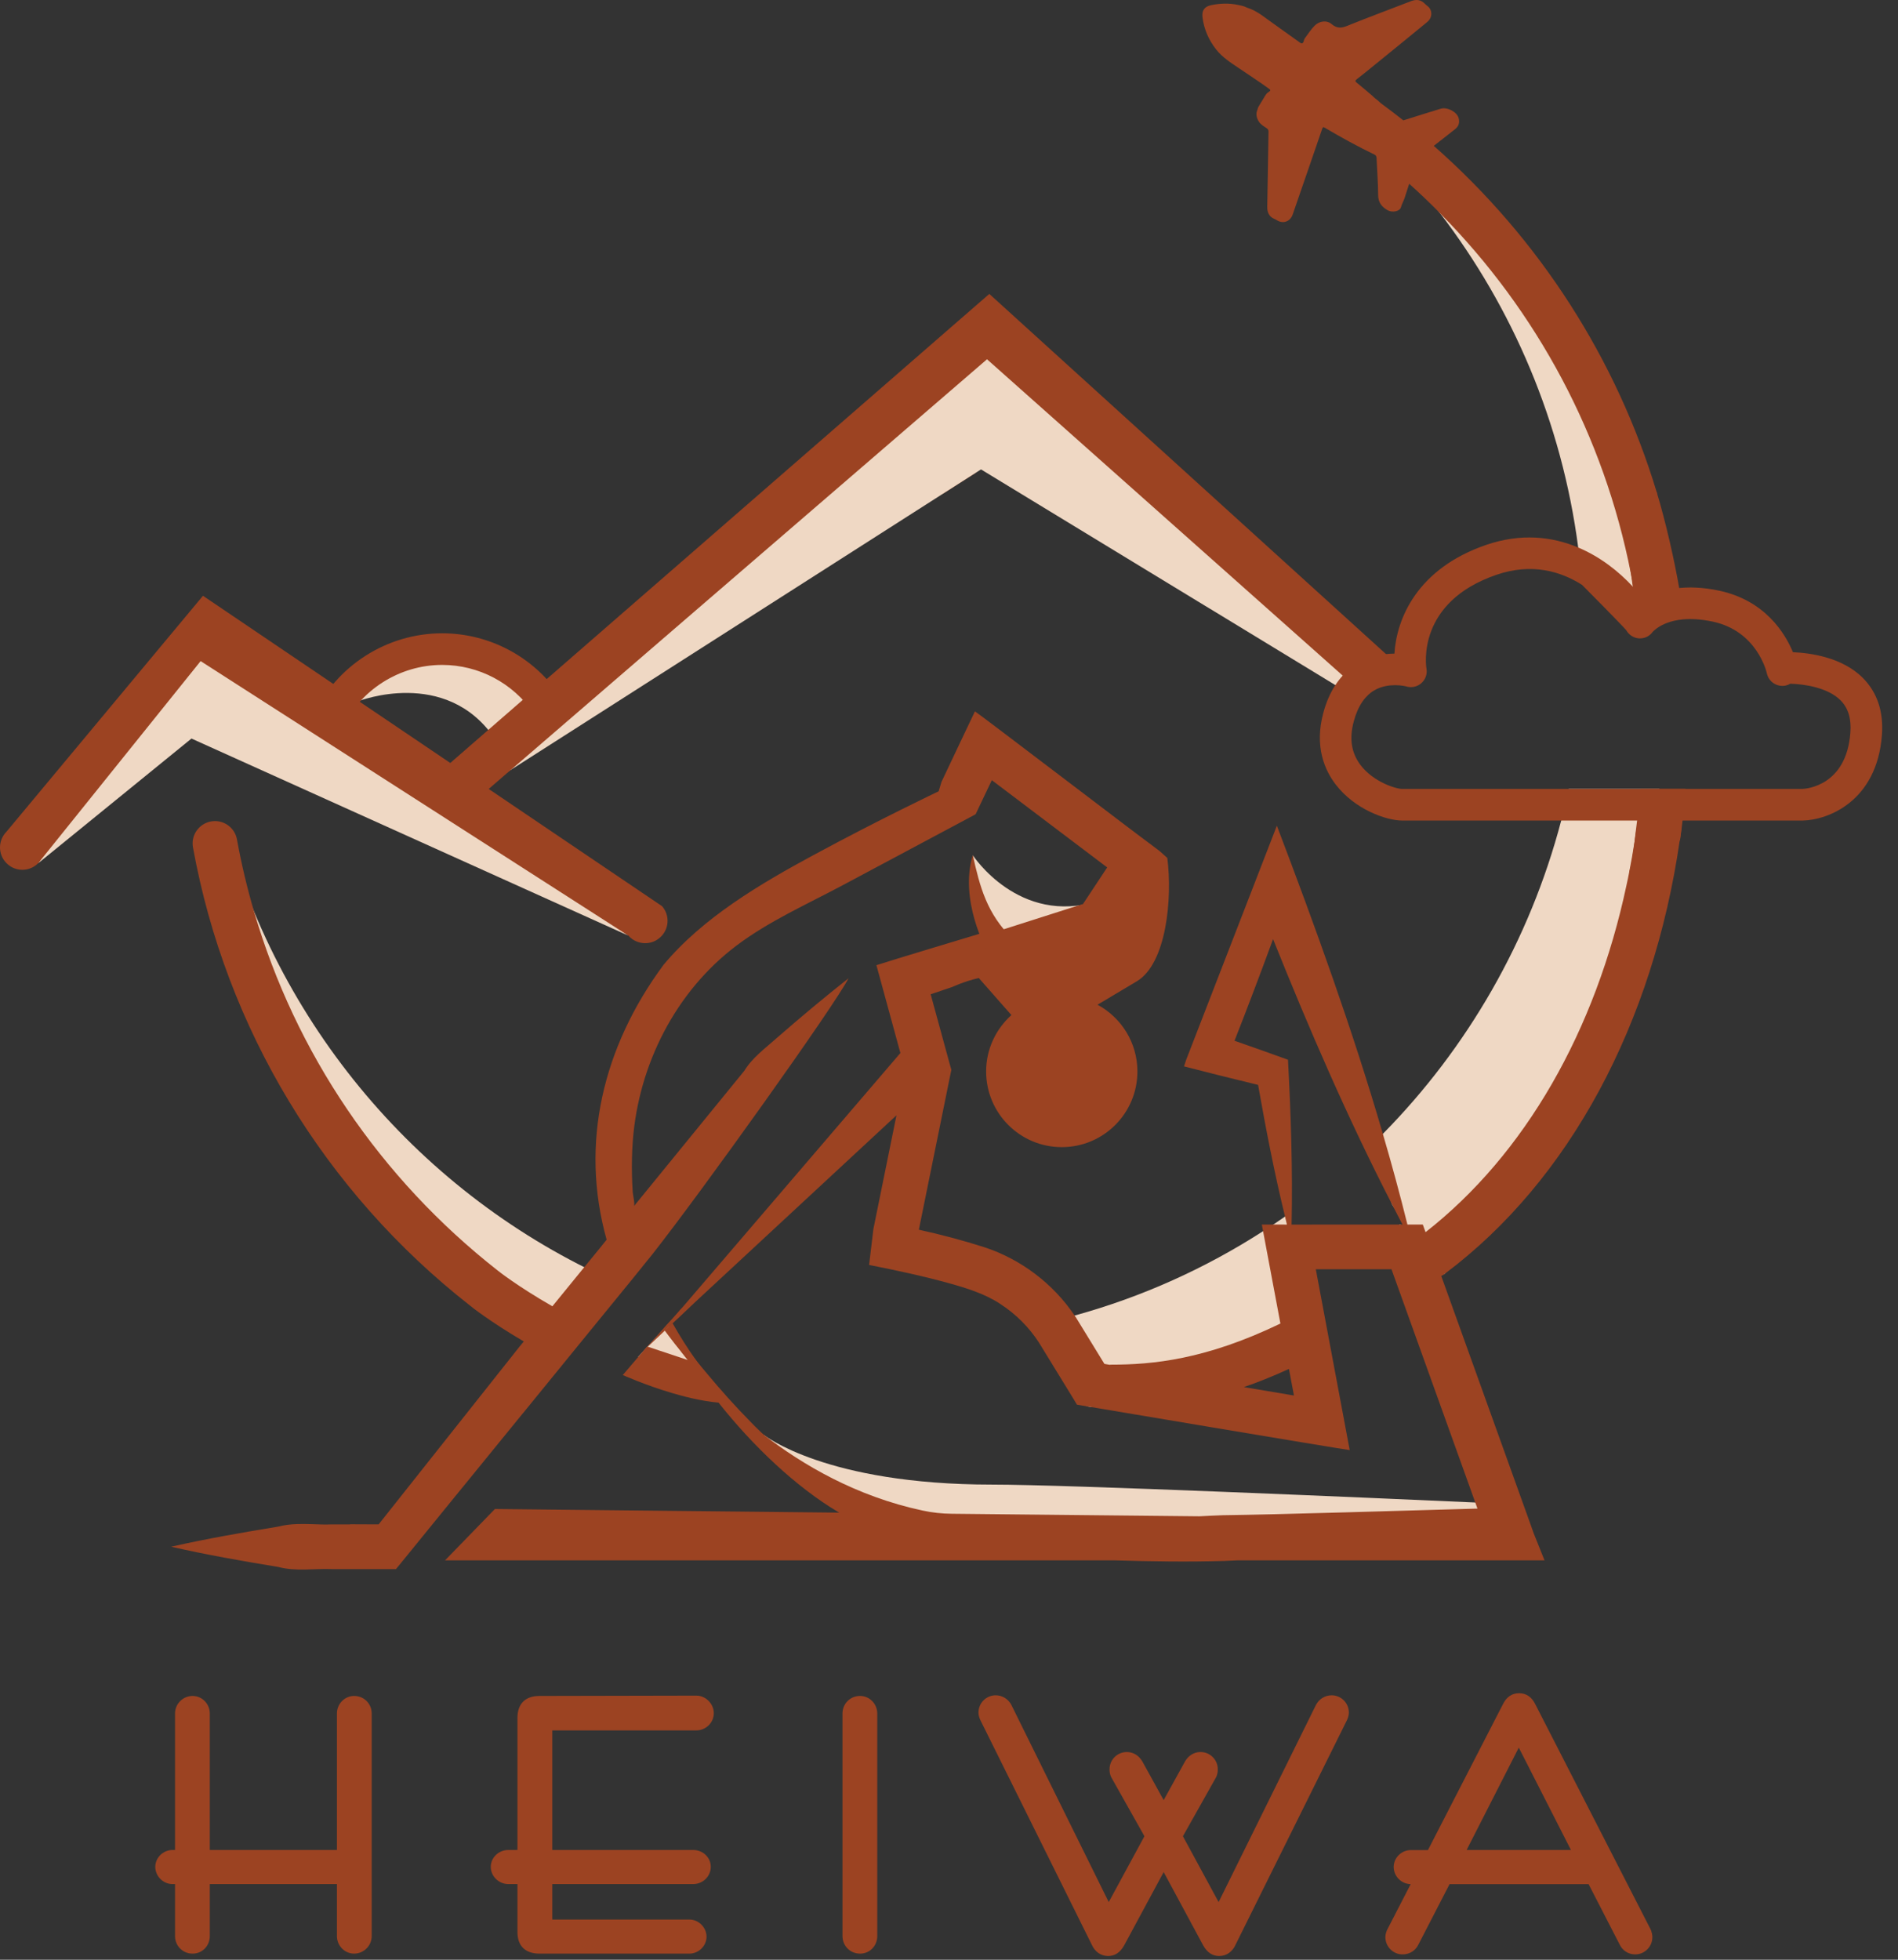 <svg width="93" height="96" viewBox="0 0 93 96" fill="none" xmlns="http://www.w3.org/2000/svg">
<rect x="0" y="0" width="93" height="96" fill="#333333" stroke="none"/>
<path d="M34.153 67.778L33.871 66.573L32.721 64.875L31.266 66.473L34.153 67.778Z" fill="#EFD8C4"/>
<path d="M17.578 34.343C17.578 34.343 21.825 32.683 24.216 36.143C26.788 34.507 26.812 34.108 26.812 34.108C26.812 34.108 25.217 31.605 24.216 31.8C23.216 31.995 17.968 31.583 17.578 34.346V34.343Z" fill="#EFD8C4"/>
<path d="M79.42 30.466C79.572 30.538 79.714 30.646 79.823 30.755C79.86 30.792 79.894 30.829 79.928 30.863C79.94 30.875 79.953 30.888 79.965 30.9C79.987 30.916 80.009 30.928 80.033 30.94C80.04 30.94 80.043 30.947 80.049 30.95C80.064 30.956 80.08 30.959 80.098 30.965C80.111 30.965 80.12 30.965 80.129 30.965C80.145 30.962 80.16 30.956 80.176 30.953C80.198 30.94 80.213 30.928 80.222 30.925C80.297 30.882 80.374 30.841 80.445 30.789C80.65 30.643 80.842 30.482 81.065 30.364C81.09 30.352 81.115 30.346 81.139 30.336C81.121 30.2 81.102 30.064 81.08 29.927C81.043 29.661 80.997 29.398 80.953 29.134C80.944 29.094 80.938 29.054 80.932 29.014C80.724 27.858 80.461 26.74 80.157 25.665C77.688 16.911 72.376 10.917 69.641 9.297C69.944 9.662 70.242 10.031 70.533 10.409C70.536 10.412 70.539 10.418 70.545 10.424C74.117 15.08 76.527 20.69 77.329 26.811C77.373 27.109 77.406 27.406 77.438 27.706C77.453 27.849 77.465 27.994 77.478 28.14C77.577 28.14 77.679 28.168 77.757 28.215C77.865 28.276 77.995 28.422 78.014 28.549C78.038 28.713 78.06 28.881 78.079 29.045C78.701 29.547 79.154 30.098 79.42 30.463V30.466Z" fill="#EFD8C4"/>
<path d="M30.515 62.956L27.839 65.586C27.408 65.329 26.975 65.06 26.547 64.775C16.919 57.873 9.869 45.526 11.012 40.445C13.76 50.615 21.036 58.898 30.515 62.953V62.956Z" fill="#EFD8C4"/>
<path d="M63.753 65.538C60.748 66.792 57.263 68.056 53.478 68.924H53.475C53.376 68.908 53.304 68.896 53.261 68.889H53.255L50.969 64.859C51.536 64.735 52.099 64.596 52.654 64.444C55.962 63.533 59.066 62.13 61.888 60.312C61.891 60.312 61.891 60.309 61.894 60.309C62.024 60.228 62.151 60.145 62.278 60.061C62.316 60.033 62.356 60.008 62.393 59.983H62.396C62.588 59.856 62.777 59.726 62.963 59.596C62.994 59.575 63.025 59.553 63.056 59.531V59.987L63.753 65.538Z" fill="#EFD8C4"/>
<path d="M81.303 38.641C81.279 38.898 81.251 39.155 81.22 39.415C81.189 39.672 81.155 39.929 81.118 40.19C81.099 40.329 81.077 40.471 81.056 40.614C80.988 41.063 80.91 41.515 80.823 41.971C80.82 41.974 80.82 41.977 80.82 41.98C80.783 42.178 80.743 42.373 80.7 42.572C80.616 42.977 80.523 43.386 80.424 43.795C79.008 49.603 76.034 55.873 70.793 62.394C70.431 62.558 70.04 62.731 69.628 62.92L68.566 59.981L68.894 60.052L68.216 59.011C68.216 59.011 68.213 59.008 68.213 59.005L67.172 56.127C67.37 55.935 67.565 55.743 67.757 55.545C71.89 51.354 74.953 46.081 76.499 40.19C76.567 39.932 76.632 39.675 76.691 39.415C76.753 39.158 76.812 38.898 76.865 38.641H81.303Z" fill="#EFD8C4"/>
<path d="M47.664 41.891C47.664 41.891 49.925 45.372 53.819 44.136C56.458 43.297 48.141 47.435 48.141 47.435L47.664 41.891Z" fill="#EFD8C4"/>
<path d="M74.049 73.68V75.157H43.927C43.927 75.157 43.388 74.832 42.623 74.343C42.409 74.206 42.174 74.058 41.929 73.9C40.052 72.682 37.515 70.932 37.441 70.319V70.312C37.441 70.312 37.438 70.303 37.438 70.297C37.438 70.297 40.445 72.725 48.608 72.725C52.319 72.725 67.147 73.373 72.287 73.602C73.392 73.649 74.049 73.68 74.049 73.68Z" fill="#EFD8C4"/>
<path d="M1.867 42.291L9.382 36.179L30.787 45.832L9.735 30.82L1.867 42.291Z" fill="#EFD8C4"/>
<path d="M17.352 83.078C16.887 83.078 16.509 83.465 16.509 83.939V90.624H10.28V83.939C10.28 83.465 9.902 83.078 9.437 83.078C8.972 83.078 8.576 83.456 8.576 83.939V90.624H8.452C7.993 90.624 7.609 91.002 7.609 91.451C7.609 91.9 7.987 92.294 8.452 92.294H8.576V94.84C8.576 95.323 8.954 95.701 9.437 95.701C9.92 95.701 10.28 95.314 10.28 94.84V92.294H16.509V94.84C16.509 95.314 16.887 95.701 17.352 95.701C17.816 95.701 18.213 95.323 18.213 94.84V83.939C18.213 83.456 17.835 83.078 17.352 83.078Z" fill="#9C4322"/>
<path d="M34.114 84.766C34.588 84.766 34.975 84.388 34.975 83.924C34.975 83.459 34.582 83.062 34.114 83.062L26.435 83.078C25.738 83.078 25.354 83.462 25.354 84.159V90.624H24.908C24.434 90.624 24.047 90.996 24.047 91.451C24.047 91.906 24.434 92.294 24.908 92.294H25.354V94.639C25.354 95.323 25.738 95.701 26.435 95.701H33.777C34.235 95.701 34.619 95.323 34.619 94.874C34.619 94.425 34.241 94.031 33.777 94.031H27.061V92.294H33.966C34.44 92.294 34.827 91.916 34.827 91.451C34.827 90.986 34.44 90.624 33.966 90.624H27.061V84.766H34.117H34.114Z" fill="#9C4322"/>
<path d="M42.142 83.078C41.659 83.078 41.281 83.456 41.281 83.939V94.84C41.281 95.323 41.659 95.701 42.142 95.701C42.626 95.701 42.985 95.314 42.985 94.84V83.939C42.985 83.465 42.607 83.078 42.142 83.078Z" fill="#9C4322"/>
<path d="M57.942 89.986L59.583 87.068C59.67 86.894 59.67 86.752 59.67 86.668C59.67 86.203 59.292 85.826 58.828 85.826C58.645 85.826 58.307 85.881 58.066 86.284L56.975 88.26L56.04 90.017L54.327 93.176L49.562 83.53C49.414 83.233 49.116 83.047 48.788 83.047C48.323 83.047 47.945 83.425 47.945 83.889C47.945 84.075 48.014 84.212 48.047 84.283L53.49 95.252C53.642 95.608 53.946 95.819 54.299 95.819C54.624 95.819 54.884 95.648 55.079 95.304L56.991 91.758L57.938 89.983L57.942 89.986Z" fill="#9C4322"/>
<path d="M56.096 89.986L54.454 87.068C54.367 86.894 54.367 86.752 54.367 86.668C54.367 86.203 54.745 85.826 55.21 85.826C55.392 85.826 55.73 85.881 55.972 86.284L57.062 88.26L57.998 90.017L59.711 93.176L64.475 83.53C64.624 83.233 64.921 83.047 65.249 83.047C65.714 83.047 66.092 83.425 66.092 83.889C66.092 84.075 66.024 84.212 65.99 84.283L60.547 95.252C60.395 95.608 60.092 95.819 59.739 95.819C59.413 95.819 59.153 95.648 58.958 95.304L57.047 91.758L56.099 89.983L56.096 89.986Z" fill="#9C4322"/>
<path d="M80.933 94.686C80.921 94.617 80.902 94.552 80.868 94.493L75.224 83.478C75.048 83.125 74.781 82.945 74.434 82.945C74.088 82.945 73.821 83.125 73.648 83.472L69.968 90.628H69.131C68.673 90.628 68.289 91.005 68.289 91.455C68.289 91.904 68.66 92.291 69.122 92.297L67.988 94.497C67.954 94.565 67.883 94.704 67.883 94.896C67.883 95.361 68.261 95.739 68.725 95.739C69.069 95.739 69.367 95.55 69.506 95.246L71.027 92.297H77.839L79.357 95.246C79.493 95.547 79.79 95.739 80.122 95.739C80.586 95.739 80.964 95.361 80.964 94.896C80.964 94.859 80.964 94.825 80.955 94.791L80.94 94.689L80.933 94.686ZM71.863 90.624L74.419 85.609L76.975 90.624H71.863Z" fill="#9C4322"/>
<path d="M32.53 65.127L32.521 65.115L32.118 65.586L32.564 65.171L32.53 65.127ZM32.53 65.127L32.521 65.115L32.118 65.586L32.564 65.171L32.53 65.127ZM81.176 24.108C79.2 17.578 75.439 11.704 70.254 7.145C70.604 6.869 70.954 6.596 71.307 6.321C71.48 6.181 71.53 5.995 71.471 5.782C71.384 5.475 70.91 5.23 70.591 5.326C69.981 5.515 69.374 5.701 68.761 5.896C68.401 5.611 68.033 5.329 67.661 5.057C67.568 4.967 67.466 4.877 67.361 4.803C67.317 4.766 67.28 4.722 67.234 4.685C66.986 4.471 66.735 4.258 66.478 4.05C66.403 3.988 66.388 3.954 66.478 3.883C66.763 3.666 67.038 3.437 67.317 3.211C68.191 2.504 69.058 1.795 69.928 1.082C70.158 0.9 70.201 0.59 70.028 0.373C69.966 0.305 69.882 0.252 69.82 0.187C69.622 -0.017 69.405 -0.042 69.145 0.054C68.104 0.457 67.048 0.847 66.007 1.268C65.719 1.386 65.505 1.395 65.254 1.185C65.009 0.974 64.65 1.024 64.418 1.256C64.238 1.436 64.105 1.652 63.95 1.854C63.913 1.9 63.891 1.965 63.876 2.027C63.843 2.133 63.783 2.152 63.696 2.086C63.067 1.64 62.441 1.188 61.816 0.739C61.593 0.581 61.354 0.454 61.091 0.37C60.973 0.308 60.843 0.277 60.71 0.252C60.7 0.246 60.694 0.246 60.688 0.246C60.236 0.147 59.787 0.159 59.334 0.255C59.009 0.327 58.879 0.522 58.922 0.856C58.997 1.439 59.226 1.959 59.588 2.421C59.886 2.799 60.282 3.056 60.673 3.319C61.171 3.66 61.682 3.985 62.175 4.344C62.262 4.406 62.265 4.443 62.169 4.502C62.085 4.549 62.026 4.629 61.974 4.716C61.89 4.855 61.8 4.998 61.72 5.137C61.67 5.209 61.63 5.283 61.617 5.363C61.583 5.444 61.565 5.521 61.565 5.596C61.565 5.729 61.614 5.853 61.692 5.971C61.785 6.11 61.927 6.187 62.06 6.277C62.132 6.324 62.159 6.373 62.156 6.46C62.135 7.687 62.116 8.913 62.094 10.14C62.091 10.317 62.132 10.468 62.249 10.595C62.327 10.685 62.444 10.716 62.544 10.775C62.856 10.983 63.213 10.868 63.34 10.509C63.597 9.768 63.851 9.019 64.111 8.275C64.334 7.619 64.563 6.965 64.786 6.311C64.811 6.237 64.83 6.206 64.916 6.259C65.706 6.726 66.512 7.169 67.336 7.566C67.413 7.603 67.444 7.646 67.45 7.739C67.475 8.343 67.525 8.951 67.528 9.555C67.528 9.917 67.704 10.134 67.992 10.298C68.222 10.431 68.593 10.357 68.646 10.149C68.689 9.988 68.773 9.855 68.823 9.703C68.897 9.465 68.974 9.236 69.049 9.003C69.56 9.459 70.052 9.929 70.532 10.416C70.536 10.416 70.542 10.422 70.545 10.431C75.34 15.264 78.593 21.391 79.909 28.082C79.915 28.104 79.918 28.128 79.922 28.153C79.968 28.355 80.002 28.562 80.039 28.77C80.055 28.85 80.07 28.931 80.083 29.011C80.145 29.017 80.204 29.02 80.262 29.024C80.495 29.039 80.718 29.039 80.931 29.02C81.387 28.986 81.783 29.259 82.075 29.036C82.124 28.996 82.26 28.993 82.304 28.946C82.047 27.447 81.616 25.548 81.176 24.108ZM32.53 65.127L32.521 65.115L32.118 65.586L32.564 65.171L32.53 65.127ZM47.241 22.444L46.439 23.761C46.355 23.9 46.265 24.049 46.169 24.21L47.826 23.15C47.483 22.732 47.269 22.478 47.241 22.444ZM34.057 66.738L34.209 66.788C34.187 66.757 34.166 66.726 34.141 66.692C34.132 66.682 34.125 66.673 34.122 66.664C33.698 66.066 33.307 65.453 32.954 64.824C32.954 64.82 32.954 64.817 32.951 64.814L32.79 64.963L32.772 64.978L32.564 65.171L32.573 65.183L32.769 65.443C32.961 65.7 33.159 65.954 33.363 66.199C33.376 66.215 33.388 66.233 33.401 66.249C33.496 66.369 33.596 66.484 33.695 66.602C33.701 66.608 33.704 66.614 33.707 66.62H33.71V66.623C33.85 66.788 33.989 66.952 34.132 67.113C34.163 67.147 34.19 67.181 34.221 67.212H34.454L34.054 66.738H34.057ZM32.53 65.127L32.521 65.115L32.118 65.586L32.564 65.171L32.53 65.127ZM32.53 65.127L32.521 65.115L32.118 65.586L32.564 65.171L32.53 65.127ZM32.53 65.127L32.521 65.115L32.118 65.586L32.564 65.171L32.53 65.127ZM81.058 40.618C81.003 40.621 80.947 40.621 80.891 40.621C80.653 40.628 80.414 40.631 80.179 40.637C80.151 40.829 80.123 41.021 80.092 41.213V41.222C80.014 41.733 79.925 42.238 79.826 42.74C79.785 42.945 79.745 43.149 79.699 43.35C78.181 50.494 74.736 56.537 69.851 60.36L69.715 59.985H68.962C68.593 58.498 68.191 57.02 67.76 55.549C66.273 50.438 64.455 45.417 62.565 40.448L58.111 51.943V51.95L58.015 52.238C59.21 52.547 60.44 52.854 61.645 53.145C62.026 55.304 62.444 57.46 62.965 59.598C62.993 59.728 63.027 59.858 63.058 59.988C62.81 59.988 62.59 59.988 62.398 59.985H62.395C62.144 59.988 61.949 59.988 61.828 59.985C61.837 60.035 61.859 60.149 61.89 60.313C62.032 61.072 62.383 62.943 62.739 64.836C59.08 66.602 56.488 66.85 54.428 66.85C54.409 66.85 54.387 66.856 54.366 66.856C54.335 66.85 54.136 66.815 54.115 66.812C53.743 66.205 52.73 64.554 52.73 64.554C52.705 64.517 52.681 64.48 52.656 64.446C51.606 62.881 50.017 61.679 48.223 61.094C47.179 60.76 46.098 60.474 45.023 60.239L46.563 52.659L46.615 52.405L46.544 52.154L45.602 48.706C46.061 48.551 46.525 48.394 46.621 48.362C46.646 48.362 47.207 48.081 47.96 47.91L49.558 49.725C48.802 50.407 48.319 51.386 48.319 52.486C48.319 54.533 49.979 56.194 52.027 56.194C54.075 56.194 55.732 54.533 55.732 52.486C55.732 51.073 54.939 49.843 53.777 49.218L55.701 48.071C57.154 47.204 57.454 44.013 57.197 42.028C57.197 42.025 56.816 41.687 56.816 41.687C56.605 41.529 56.398 41.371 56.398 41.371C55.784 40.931 48.105 35.064 47.771 34.847C47.455 35.495 46.593 37.338 46.141 38.283V38.292H46.135L45.993 38.763C45.993 38.763 43.14 40.116 39.859 41.888C37.279 43.282 34.432 44.949 32.499 47.281C32.499 47.285 32.496 47.288 32.493 47.291C29.547 51.287 28.401 56.005 29.724 60.728C29.439 61.078 29.522 60.979 29.38 61.156L28.63 62.073L27.066 63.99C25.353 63.008 24.408 62.256 24.386 62.237C18.631 57.727 14.474 51.578 12.448 44.655C12.448 44.651 12.445 44.648 12.445 44.645C12.107 43.49 11.828 42.316 11.611 41.123C11.503 40.525 10.933 40.132 10.338 40.24C9.747 40.346 9.347 40.916 9.455 41.51C11.069 50.388 15.892 58.365 23.023 63.95C23.067 63.99 23.987 64.728 25.666 65.713L25.464 65.957L18.553 74.674L17.156 74.668V74.674H16.258C15.93 74.69 15.601 74.674 15.27 74.662H15.254C15.025 74.656 14.793 74.65 14.563 74.659C14.251 74.668 13.941 74.702 13.631 74.783C11.881 75.071 10.131 75.374 8.387 75.768C10.131 76.167 11.881 76.471 13.631 76.759C14.508 76.991 15.384 76.83 16.258 76.864H19.402L19.755 76.434L21.821 73.894L22.363 73.228C22.546 73.001 22.738 72.769 22.93 72.534L25.628 69.222H25.631C25.985 68.789 26.344 68.349 26.703 67.906C26.737 67.862 26.774 67.819 26.809 67.776L28.549 65.641C29.37 64.632 30.194 63.622 30.994 62.646L31.647 61.837L31.858 61.577L31.969 61.438C34.376 58.387 40.919 49.23 41.575 47.923C40.373 48.874 39.206 49.849 38.059 50.85C37.496 51.352 36.864 51.81 36.47 52.455C35.826 53.248 32.992 56.72 31.062 59.087C31.124 59.012 31.009 58.511 31.003 58.399C30.984 58.117 30.972 57.835 30.966 57.553C30.953 56.99 30.966 56.423 31.009 55.859C31.294 52.163 33.094 48.579 36.083 46.324C37.678 45.122 39.537 44.301 41.287 43.366C43.288 42.297 45.289 41.232 47.291 40.163C47.356 40.129 47.421 40.092 47.486 40.058L47.805 39.887L47.96 39.559C47.96 39.559 48.279 38.887 48.598 38.218L54.251 42.492L53.065 44.286L52.848 44.354H52.842L49.242 45.503C49.224 45.51 49.202 45.516 49.183 45.519L48.985 45.584C48.907 45.794 48.675 45.767 48.434 45.736C48.403 45.733 48.372 45.73 48.341 45.726C48.589 45.671 48.657 45.655 48.88 45.605C48.886 45.605 48.892 45.602 48.901 45.602C48.926 45.596 48.954 45.59 48.985 45.584H48.973L47.963 45.333L48.099 45.683C48.099 45.683 48.201 45.723 48.204 45.73C48.245 45.711 48.034 45.736 48.084 45.739C48.04 45.748 48.142 45.677 48.099 45.686C48.096 45.686 48.214 45.692 48.211 45.695C48.198 45.699 47.997 45.742 47.997 45.742C47.997 45.742 43.573 47.071 42.944 47.281C42.944 47.285 42.948 47.291 42.948 47.297C43.081 47.774 43.716 50.106 44.118 51.584L33.36 64.136H33.357L33.091 64.452L33.069 64.477L32.886 64.69C32.886 64.69 32.886 64.684 32.88 64.681C32.88 64.681 32.879 64.679 32.877 64.675L32.713 64.858L32.505 65.087H32.508L32.524 65.115L32.725 64.879H32.728L32.858 64.721C32.917 64.78 32.892 64.755 32.954 64.814L33.171 64.616L33.459 64.347L33.754 64.071L43.926 54.635L42.796 60.202L42.585 61.965C43.868 62.218 45.224 62.507 46.473 62.853C47.343 63.095 48.279 63.38 49.035 63.891C49.778 64.374 50.419 65.016 50.902 65.759L52.51 68.38L52.77 68.81C52.77 68.81 65.765 70.997 66.134 71.034C66.01 70.381 64.972 64.83 64.473 62.175H68.181C68.578 63.287 71.372 71.053 72.286 73.599C72.326 73.711 72.363 73.81 72.394 73.9C68.705 74.002 62.695 74.191 59.926 74.225C59.539 74.237 59.158 74.259 58.774 74.278L46.643 74.154C46.16 74.151 45.677 74.098 45.206 73.996C41.95 73.302 39.317 71.75 37.437 70.294C37.406 70.269 37.378 70.248 37.347 70.223H37.344C37.344 70.223 37.325 70.204 37.316 70.198C37.031 69.975 36.761 69.752 36.514 69.535C35.826 68.817 35.179 68.07 34.59 67.296C34.578 67.277 34.562 67.261 34.55 67.243C34.55 67.24 34.544 67.234 34.537 67.231C34.537 67.224 34.531 67.218 34.525 67.212C34.497 67.175 34.466 67.135 34.441 67.097C34.358 66.983 34.293 66.896 34.252 66.843C34.234 66.815 34.221 66.797 34.215 66.791H34.212C34.19 66.757 34.169 66.726 34.144 66.692C34.135 66.682 34.128 66.673 34.125 66.664C33.701 66.066 33.311 65.453 32.958 64.824C32.958 64.82 32.958 64.817 32.954 64.814L32.793 64.963L32.775 64.978L32.567 65.171L32.577 65.183L32.772 65.443C32.964 65.7 33.162 65.954 33.366 66.199C33.379 66.215 33.391 66.233 33.404 66.249C33.5 66.369 33.599 66.484 33.698 66.602C33.704 66.608 33.707 66.614 33.71 66.62H33.713V66.623C33.853 66.788 33.992 66.952 34.135 67.113C34.166 67.147 34.194 67.181 34.224 67.212C34.296 67.293 34.364 67.37 34.441 67.447C34.77 67.813 35.107 68.169 35.454 68.519C35.522 68.594 35.59 68.662 35.659 68.73C35.823 68.897 35.99 69.061 36.157 69.225C35.965 69.052 35.786 68.885 35.621 68.73C35.609 68.717 35.6 68.708 35.59 68.696C35.584 68.693 35.584 68.689 35.584 68.689C35.058 68.181 34.667 67.754 34.426 67.472C34.327 67.361 34.255 67.274 34.206 67.212C34.184 67.184 34.166 67.162 34.153 67.147C34.169 67.169 34.181 67.19 34.197 67.212C34.258 67.302 34.321 67.395 34.386 67.484C34.392 67.494 34.398 67.5 34.404 67.509C34.695 67.921 35.008 68.324 35.333 68.717C36.591 70.226 38.066 71.577 39.357 72.639L39.58 72.825C39.645 72.881 39.711 72.933 39.779 72.986C40.175 73.302 40.547 73.59 40.885 73.841C40.94 73.884 40.996 73.925 41.052 73.965C41.114 74.011 41.173 74.055 41.234 74.098H41.104L39.735 74.083L24.25 73.921L21.806 76.437H54.648C56.426 76.49 58.207 76.517 59.985 76.465C60.186 76.456 60.406 76.446 60.623 76.437H75.681L75.154 75.124C75.067 74.873 74.962 74.584 74.962 74.584L70.619 62.503C70.681 62.479 70.743 62.441 70.793 62.398C76.904 57.826 81.006 50.144 82.307 41.157C82.31 41.151 82.313 41.145 82.313 41.142C82.316 41.133 82.316 41.12 82.319 41.111C82.322 41.092 82.329 41.067 82.332 41.03C82.338 40.987 82.344 40.944 82.35 40.9C82.359 40.829 82.372 40.748 82.381 40.652C82.381 40.634 82.387 40.615 82.391 40.597C81.944 40.603 81.498 40.612 81.055 40.618H81.058ZM60.948 67.949C61.645 67.711 62.376 67.416 63.157 67.06C63.244 67.531 63.327 67.971 63.402 68.361C62.822 68.265 62.07 68.138 60.948 67.949ZM68.569 59.985C67.466 59.985 64.951 59.988 63.287 59.988C63.343 57.293 63.253 54.598 63.11 51.913C62.24 51.596 61.366 51.287 60.49 50.983C61.14 49.332 61.766 47.672 62.379 46.005C64.148 50.416 66.038 54.781 68.215 59.009C68.215 59.012 68.219 59.012 68.219 59.016C68.383 59.341 68.55 59.663 68.72 59.985H68.569ZM32.53 65.127L32.521 65.115L32.118 65.586L32.564 65.171L32.53 65.127ZM34.057 66.738L34.209 66.788C34.187 66.757 34.166 66.726 34.141 66.692C34.132 66.682 34.125 66.673 34.122 66.664C33.698 66.066 33.307 65.453 32.954 64.824C32.954 64.82 32.954 64.817 32.951 64.814L32.79 64.963L32.772 64.978L32.564 65.171L32.573 65.183L32.769 65.443C32.961 65.7 33.159 65.954 33.363 66.199C33.376 66.215 33.388 66.233 33.401 66.249C33.496 66.369 33.596 66.484 33.695 66.602C33.701 66.608 33.704 66.614 33.707 66.62H33.71V66.623C33.85 66.788 33.989 66.952 34.132 67.113C34.163 67.147 34.19 67.181 34.221 67.212H34.454L34.054 66.738H34.057ZM32.53 65.127L32.521 65.115L32.118 65.586L32.564 65.171L32.53 65.127ZM61.828 59.985C61.837 60.035 61.859 60.149 61.89 60.313C61.893 60.313 61.893 60.31 61.896 60.31C62.026 60.23 62.153 60.146 62.28 60.062C62.317 60.035 62.358 60.01 62.395 59.985C62.144 59.988 61.949 59.988 61.828 59.985ZM32.53 65.127L32.521 65.115L32.118 65.586L32.564 65.171L32.53 65.127ZM34.438 67.097C34.355 66.983 34.289 66.896 34.249 66.843C34.231 66.815 34.218 66.797 34.212 66.791H34.209C34.187 66.757 34.166 66.726 34.141 66.692C34.132 66.682 34.125 66.673 34.122 66.664C33.698 66.066 33.307 65.453 32.954 64.824C32.954 64.82 32.954 64.817 32.951 64.814L32.79 64.963L32.772 64.978L32.564 65.171L32.573 65.183L32.769 65.443C32.961 65.7 33.159 65.954 33.363 66.199C33.376 66.215 33.388 66.233 33.401 66.249C33.496 66.369 33.596 66.484 33.695 66.602C33.701 66.608 33.704 66.614 33.707 66.62H33.71V66.623C33.85 66.788 33.989 66.952 34.132 67.113C34.163 67.147 34.19 67.181 34.221 67.212H34.519C34.491 67.175 34.46 67.135 34.435 67.097H34.438ZM32.53 65.127L32.521 65.115L32.118 65.586L32.564 65.171L32.53 65.127ZM32.437 44.388L23.946 38.648L23.761 38.524L23.379 38.264L22.063 37.375L17.63 34.38L17.574 34.342L16.335 33.506L9.945 29.185L0.323 40.736C-0.104 41.16 -0.11 41.857 0.32 42.285C0.745 42.715 1.438 42.715 1.866 42.291H1.869L1.881 42.276L1.888 42.266L9.83 32.385L30.789 45.832C31.009 46.08 31.309 46.203 31.613 46.203C31.87 46.203 32.13 46.114 32.335 45.931C32.793 45.531 32.837 44.84 32.437 44.388Z" fill="#9C4322"/>
<path d="M34.156 67.148C34.172 67.17 34.184 67.191 34.199 67.213H34.208C34.187 67.185 34.169 67.164 34.156 67.148Z" fill="#9C4322"/>
<path d="M34.156 67.148C34.172 67.17 34.184 67.191 34.199 67.213H34.208C34.187 67.185 34.169 67.164 34.156 67.148Z" fill="#9C4322"/>
<path d="M34.156 67.148C34.172 67.17 34.184 67.191 34.199 67.213H34.208C34.187 67.185 34.169 67.164 34.156 67.148Z" fill="#9C4322"/>
<path d="M37.434 70.298C37.403 70.273 37.375 70.251 37.344 70.227C37.359 70.245 37.375 70.261 37.39 70.276C37.406 70.292 37.421 70.304 37.437 70.32V70.313C37.437 70.313 37.434 70.304 37.434 70.298Z" fill="#9C4322"/>
<path d="M48.336 47.269L48.884 46.039L50.033 46.321L50.046 47.068L48.336 47.269Z" fill="#9C4322"/>
<path d="M35.948 69.156C35.948 69.156 34.709 67.986 33.405 66.245C32.1 64.504 33.69 66.297 33.69 66.297L36.161 69.222L35.945 69.156H35.948Z" fill="#9C4322"/>
<path d="M26.811 67.781C26.777 67.825 26.74 67.868 26.706 67.911H26.703L26.811 67.781Z" fill="#9C4322"/>
<path d="M35.543 62.203L33.752 64.071L33.458 64.347V64.35L33.173 64.619L32.956 64.824L32.798 64.972L32.78 64.991L32.575 65.183L31.742 65.97L31.726 65.985L31.531 66.171L31.714 65.967L31.717 65.964L32.256 65.366L32.504 65.087L32.712 64.858L32.876 64.675L33.356 64.139L33.359 64.136L35.543 62.203Z" fill="#9C4322"/>
<path d="M48.341 46.534C48.341 46.534 46.99 44.09 47.666 41.891C48.013 43.44 48.347 44.753 49.627 46.004C50.906 47.256 48.341 46.534 48.341 46.534Z" fill="#9C4322"/>
<path d="M35.661 68.73H35.617C35.58 68.73 35.543 68.73 35.506 68.724C35.45 68.724 35.395 68.721 35.336 68.718C35.292 68.715 35.246 68.712 35.199 68.709C34.778 68.671 34.332 68.594 33.895 68.495C33.691 68.448 33.486 68.396 33.285 68.34C33.17 68.309 33.056 68.278 32.944 68.244C31.606 67.85 30.516 67.358 30.516 67.358L31.529 66.172L31.708 65.961H31.714L31.739 65.97L33.678 66.615H33.681L33.706 66.621H33.709V66.624L34.047 66.735H34.053L34.205 66.788H34.208C34.208 66.788 34.227 66.816 34.245 66.844C34.285 66.896 34.351 66.983 34.434 67.098C34.462 67.132 34.49 67.172 34.518 67.212C34.524 67.219 34.53 67.225 34.53 67.231C34.536 67.234 34.539 67.24 34.543 67.243C34.555 67.262 34.571 67.278 34.583 67.296C34.707 67.466 34.855 67.662 35.001 67.86C35.004 67.863 35.004 67.866 35.007 67.869C35.014 67.875 35.017 67.878 35.02 67.885C35.243 68.182 35.472 68.489 35.658 68.73H35.661Z" fill="#9C4322"/>
<path d="M66.482 34.02C66.609 33.762 66.854 33.555 67.114 33.447C67.247 33.391 67.387 33.332 67.526 33.282L67.222 33.01L66.6 32.452L48.271 16.031L47.475 16.741L33.507 29.215L23.378 38.263L23.148 38.468C23.257 38.545 23.362 38.626 23.464 38.709L23.759 38.524L25.029 37.709H25.035L33.482 32.313L46.167 24.209L47.825 23.15L48.069 22.995L59.283 29.819H59.286L65.429 33.558H65.432L66.095 33.964L66.423 34.162C66.442 34.116 66.46 34.066 66.485 34.02H66.482Z" fill="#EFD8C4"/>
<path d="M66.987 33.558C67.272 33.415 67.585 33.331 67.898 33.273C68.202 33.217 68.515 33.164 68.824 33.18C68.951 33.186 69.078 33.201 69.205 33.214L68.766 32.817L67.914 32.043L48.476 14.398L46.729 15.916L33.523 27.406L26.782 33.27L26.436 33.573L25.615 34.286L23.92 35.76L22.062 37.377L20.649 38.604L20.547 38.694C20.754 38.777 20.959 38.867 21.157 38.966C21.16 38.966 21.16 38.969 21.163 38.969C21.656 39.217 22.117 39.518 22.539 39.861L23.945 38.65L25.029 37.712H25.035L33.498 30.413L48.299 17.654L48.361 17.598L65.792 33.096L66.371 33.613L66.631 33.843C66.727 33.725 66.851 33.626 66.987 33.558Z" fill="#9C4322"/>
<path d="M16.742 35.716L15.336 35.066C16.473 32.609 18.957 31.023 21.665 31.023C23.969 31.023 26.125 32.163 27.426 34.069L26.147 34.942C25.134 33.458 23.458 32.572 21.665 32.572C19.561 32.572 17.628 33.808 16.742 35.716Z" fill="#9C4322"/>
<path d="M79.926 28.155C79.951 28.335 79.978 28.524 80.003 28.728C80.04 28.991 80.074 29.273 80.112 29.574C80.136 29.781 80.161 29.998 80.186 30.221C80.208 30.416 80.229 30.618 80.251 30.822C80.394 30.872 80.508 30.89 80.654 30.89C80.725 30.89 80.79 30.89 80.858 30.881C81.041 30.67 81.255 30.481 81.475 30.326C81.732 30.147 82.069 29.924 82.413 29.843C82.404 29.75 82.395 29.663 82.385 29.571C82.382 29.521 82.376 29.471 82.37 29.422C82.289 29.23 82.212 29.029 82.144 28.821C82.122 28.765 82.103 28.709 82.085 28.654C81.422 26.637 81.193 24.227 81.18 24.109L80.161 25.674L79.656 26.451C79.656 26.451 79.771 27.068 79.913 28.084C79.92 28.105 79.923 28.13 79.926 28.155Z" fill="#9C4322"/>
<path d="M82.579 38.644C82.56 38.926 82.539 39.183 82.52 39.418C82.492 39.712 82.467 39.969 82.443 40.193C82.427 40.344 82.409 40.478 82.396 40.595C82.393 40.614 82.39 40.632 82.387 40.651C82.377 40.747 82.365 40.828 82.356 40.896C82.35 40.942 82.344 40.986 82.337 41.029C82.334 41.066 82.328 41.091 82.325 41.109C82.322 41.128 82.322 41.137 82.322 41.137C82.322 41.137 82.322 41.137 82.319 41.137C82.319 41.141 82.316 41.147 82.312 41.153C82.235 41.286 81.712 42.135 80.801 42.534C80.77 42.547 80.739 42.559 80.705 42.572C80.442 42.674 80.15 42.736 79.828 42.736C79.961 42.268 80.029 41.748 80.094 41.218V41.209C80.129 40.914 80.16 40.62 80.2 40.326C80.206 40.279 80.212 40.236 80.218 40.19C80.252 39.935 80.284 39.675 80.311 39.415C80.339 39.161 80.364 38.901 80.386 38.641H82.579V38.644Z" fill="#9C4322"/>
<path d="M87.352 32.722L87.334 32.821C87.334 32.821 86.794 30.272 84.084 29.693C83.418 29.55 82.851 29.525 82.38 29.569C81.823 29.625 81.395 29.773 81.079 29.934C80.865 30.043 80.707 30.16 80.59 30.256C80.432 30.39 80.358 30.489 80.358 30.489C80.358 30.489 80.299 30.387 80.181 30.219C79.902 29.807 79.276 28.983 78.341 28.286C78.065 28.079 77.765 27.884 77.436 27.713C76.287 27.119 74.822 26.824 73.081 27.419C68.475 28.996 69.135 32.883 69.135 32.883C69.135 32.883 68.995 32.843 68.766 32.815C68.4 32.769 67.812 32.759 67.223 33.01C66.929 33.134 66.635 33.326 66.371 33.611C66.275 33.717 66.182 33.834 66.096 33.964C65.888 34.271 65.712 34.655 65.585 35.135C64.767 38.183 67.778 39.419 68.716 39.419H71.653C71.16 39.351 70.671 39.277 70.175 39.23C68.899 39.11 67.391 39.011 66.57 37.877C66.337 37.558 66.229 37.198 66.139 36.821C66.037 36.393 65.888 35.969 65.876 35.529C65.848 34.575 66.573 33.766 67.412 33.41C67.865 33.218 68.326 33.181 68.812 33.165C69.057 33.156 69.265 33.187 69.398 32.986C69.909 32.202 69.698 31.183 70.092 30.356C70.138 30.253 70.203 30.185 70.278 30.139C70.646 29.247 71.396 28.562 72.276 28.181C73.264 27.753 74.345 27.676 75.407 27.766C76.259 27.84 77.306 27.942 77.91 28.627C78.022 28.751 78.062 28.89 78.056 29.024C78.502 29.377 78.858 29.758 79.128 30.08C79.255 30.015 79.397 30.006 79.534 30.037C79.784 30.092 79.983 30.25 80.178 30.405C80.339 30.526 80.519 30.622 80.686 30.733C81.036 30.421 81.485 30.198 81.912 30.033C82.733 29.724 83.647 29.69 84.474 29.999C84.846 30.139 85.199 30.34 85.472 30.634C85.778 30.966 85.921 31.369 86.094 31.774C86.42 32.542 86.983 32.843 87.779 32.973C88.715 33.125 89.548 33.432 90.205 34.144C90.809 34.798 91.162 35.541 90.964 36.446C90.787 37.245 90.233 38.078 89.486 38.447C89.037 38.667 88.551 38.763 88.061 38.831C87.55 38.902 87.07 39.038 86.568 39.156C85.54 39.395 84.45 39.323 83.403 39.311C83.031 39.308 82.644 39.32 82.253 39.314C82.018 39.348 81.785 39.382 81.55 39.413H88.315C88.315 39.413 91.187 39.354 91.447 35.947C91.714 32.428 87.358 32.716 87.358 32.716L87.352 32.722Z" fill="white"/>
<path d="M91.285 33.217C90.266 32.189 88.686 31.984 87.853 31.95C87.46 31.005 86.475 29.413 84.244 28.936C83.417 28.759 82.72 28.747 82.138 28.821C81.667 28.883 81.274 29.004 80.951 29.144C80.794 29.215 80.654 29.286 80.53 29.36C80.447 29.249 80.357 29.137 80.261 29.026C80.189 28.942 80.115 28.855 80.038 28.772C80.025 28.759 80.013 28.744 79.998 28.729C79.319 27.997 78.415 27.276 77.327 26.82C76.057 26.284 74.536 26.108 72.829 26.69C69.437 27.849 68.431 30.308 68.325 32.018C68.195 32.018 68.056 32.028 67.913 32.043C67.501 32.086 67.046 32.204 66.6 32.455C66.296 32.625 66.027 32.839 65.791 33.096C65.661 33.239 65.54 33.394 65.432 33.561H65.429C65.175 33.951 64.977 34.41 64.837 34.936C64.394 36.59 64.924 37.749 65.448 38.43C66.38 39.648 67.919 40.196 68.716 40.196H88.327C89.563 40.171 91.964 39.264 92.212 36.011C92.298 34.868 91.986 33.926 91.285 33.217ZM88.309 38.647H68.716C68.387 38.647 67.3 38.303 66.674 37.489C66.216 36.891 66.104 36.188 66.334 35.336C66.436 34.952 66.578 34.63 66.758 34.369C66.817 34.283 66.882 34.202 66.953 34.131C67.071 34.001 67.204 33.895 67.35 33.812C67.526 33.71 67.709 33.648 67.889 33.61C68.053 33.576 68.214 33.564 68.356 33.564C68.682 33.564 68.914 33.626 68.917 33.629C69.134 33.691 69.369 33.657 69.555 33.533C69.589 33.511 69.62 33.49 69.648 33.462C69.846 33.285 69.942 33.019 69.896 32.755C69.874 32.622 69.394 29.5 73.331 28.155C75.053 27.567 76.466 27.982 77.519 28.651C77.525 28.651 79.635 30.785 79.688 30.878C79.815 31.098 80.035 31.247 80.289 31.269C80.295 31.272 80.304 31.272 80.31 31.272C80.574 31.284 80.815 31.176 80.97 30.965C80.97 30.962 80.979 30.956 80.989 30.943C81.023 30.909 81.088 30.844 81.199 30.767C81.425 30.606 81.828 30.401 82.46 30.342C82.853 30.305 83.337 30.327 83.922 30.451C86.088 30.912 86.558 32.904 86.574 32.985C86.664 33.403 87.076 33.669 87.494 33.583C87.578 33.564 87.655 33.533 87.723 33.493C88.389 33.511 89.557 33.672 90.189 34.31C90.564 34.691 90.719 35.209 90.666 35.897C90.471 38.489 88.51 38.641 88.309 38.647Z" fill="#9C4322"/>
<path d="M42.984 74.388C42.83 74.341 42.712 74.326 42.619 74.335C42.288 74.348 42.241 74.592 41.894 74.496C41.82 74.478 41.736 74.441 41.631 74.388C41.457 74.298 41.284 74.199 41.11 74.094C41.092 74.084 41.079 74.075 41.064 74.063H41.061C39.001 72.839 36.888 70.832 35.203 68.704C34.909 68.335 34.63 67.963 34.367 67.591C34.277 67.465 34.187 67.334 34.1 67.207C34.007 67.068 33.914 66.932 33.828 66.792C33.825 66.789 33.822 66.783 33.818 66.78C33.781 66.727 33.747 66.671 33.713 66.619H33.71C33.71 66.619 33.704 66.603 33.698 66.597C33.521 66.318 33.354 66.04 33.196 65.764C33.196 65.764 33.196 65.764 33.196 65.758C33.047 65.498 32.911 65.237 32.784 64.986C32.781 64.98 32.778 64.977 32.778 64.974C32.759 64.94 32.743 64.909 32.728 64.875C32.725 64.869 32.722 64.866 32.719 64.859C32.725 64.862 32.728 64.869 32.731 64.872C32.753 64.9 32.775 64.931 32.796 64.959C32.796 64.962 32.799 64.965 32.802 64.968C33.233 65.538 33.673 66.105 34.128 66.659C34.131 66.668 34.138 66.678 34.147 66.687C34.286 66.861 34.426 67.031 34.571 67.201C35.277 68.053 36.018 68.883 36.795 69.67C36.913 69.794 37.034 69.918 37.161 70.036C37.214 70.091 37.266 70.141 37.319 70.194C37.328 70.2 37.337 70.209 37.347 70.218C37.362 70.237 37.381 70.252 37.396 70.268C37.412 70.283 37.427 70.296 37.443 70.311C38.809 71.631 40.293 72.817 41.934 73.796C42.278 74.004 42.631 74.202 42.991 74.388H42.984Z" fill="#9C4322"/>
</svg>
